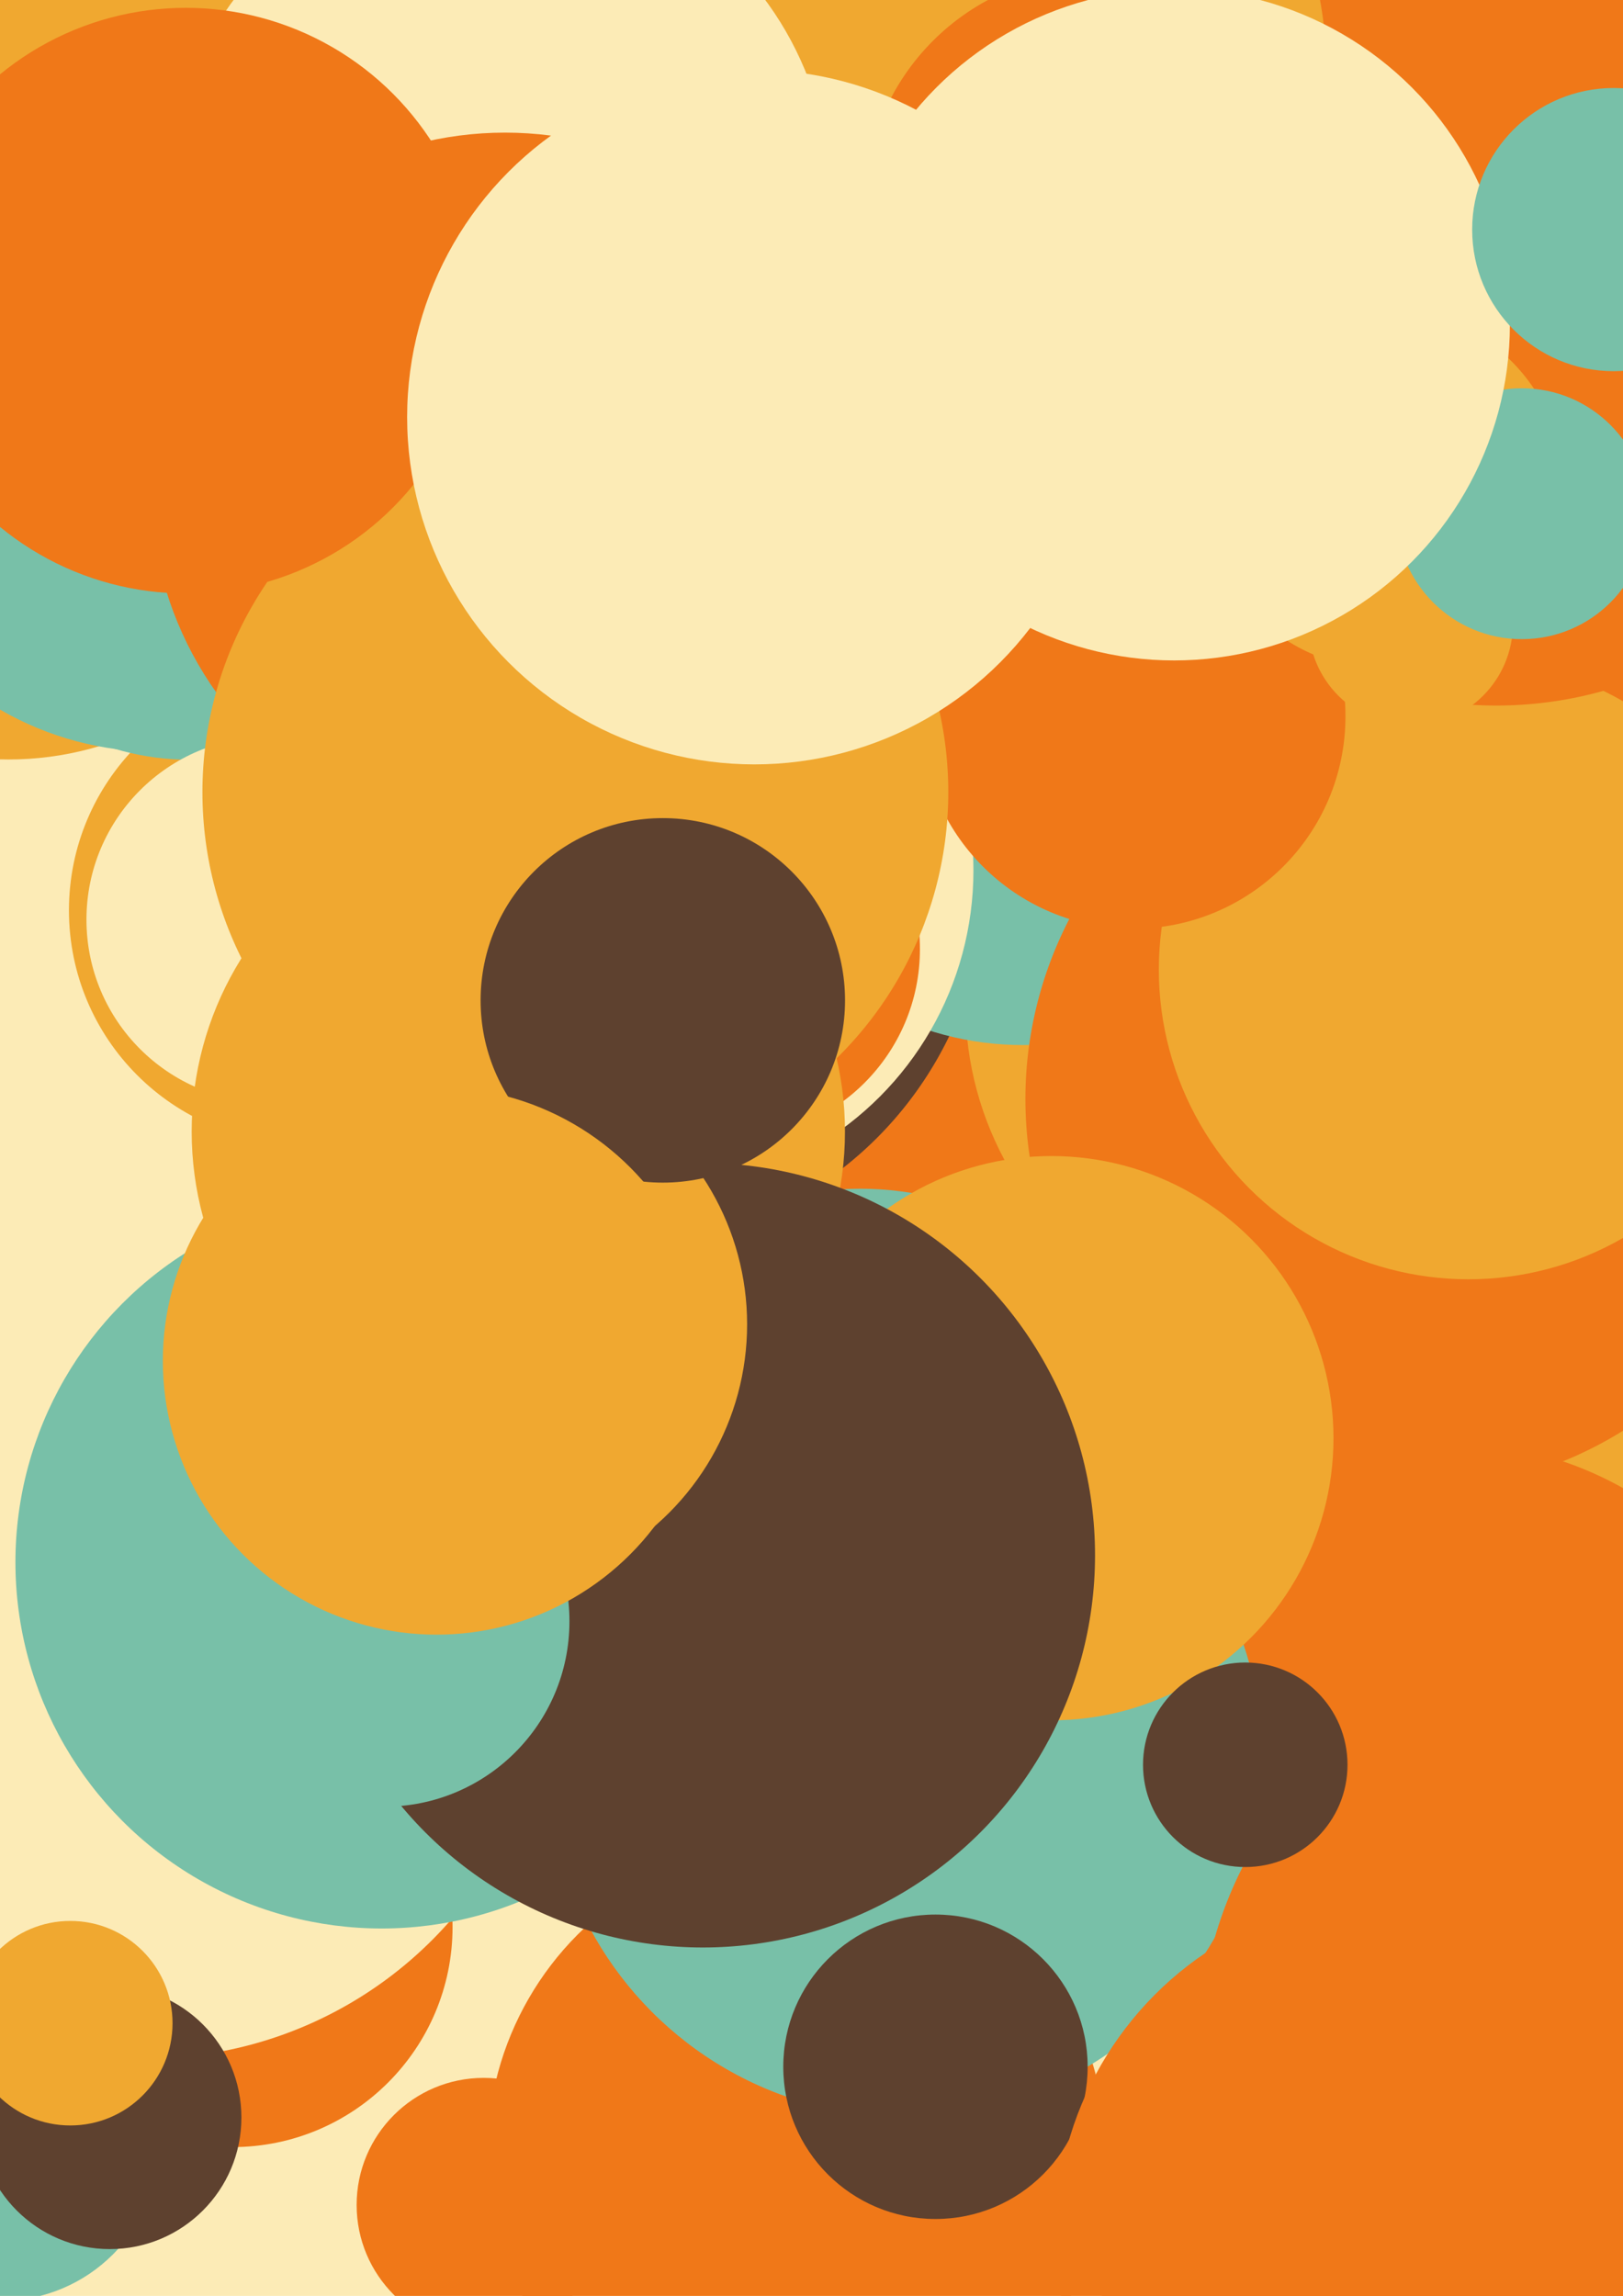 <?xml version="1.0" standalone="no"?><svg width="794" height="1123" viewBox="0 0 793.701 1122.52" version="1.1" id="sketcher_wrapper_sketcher_svg_1.695755031e+12" xmlns="http://www.w3.org/2000/svg" xmlns:inkscape="http://www.inkscape.org/namespaces/inkscape"><defs></defs><rect y="0" x="0" width="794" id="background-layer" height="1123" fill="white" data-count="2"/><rect y="0" x="0" width="794" id="sketcher.draw.rectangle_3" height="1123" fill-opacity="1" fill="#FCEBB6" data-count="4"/><circle r="175.016" id="sketcher.draw.circle_5" fill-opacity="1" fill="#FCEBB6" data-count="6" cy="754.527" cx="661.96"/><circle r="150.001" id="sketcher.draw.circle_7" fill-opacity="1" fill="#FCEBB6" data-count="8" cy="448.575" cx="51.801"/><circle r="77.511" id="sketcher.draw.circle_9" fill-opacity="1" fill="#78C0A8" data-count="10" cy="1047.417" cx="0.453"/><circle r="164.337" id="sketcher.draw.circle_11" fill-opacity="1" fill="#F07818" data-count="12" cy="407.395" cx="500.842"/><circle r="127.998" id="sketcher.draw.circle_13" fill-opacity="1" fill="#78C0A8" data-count="14" cy="924.075" cx="741.573"/><circle r="162.673" id="sketcher.draw.circle_15" fill-opacity="1" fill="#F07818" data-count="16" cy="568.704" cx="351.535"/><circle r="175.576" id="sketcher.draw.circle_17" fill-opacity="1" fill="#5E412F" data-count="18" cy="885.608" cx="28.24"/><circle r="50" id="sketcher.draw.circle_19" fill-opacity="1" fill="#FCEBB6" data-count="20" cy="177.426" cx="223.823"/><circle r="50" id="sketcher.draw.circle_21" fill-opacity="1" fill="#F07818" data-count="22" cy="192.02" cx="721.279"/><circle r="160.573" id="sketcher.draw.circle_23" fill-opacity="1" fill="#F0A830" data-count="24" cy="491.165" cx="632.704"/><circle r="76.56" id="sketcher.draw.circle_25" fill-opacity="1" fill="#F0A830" data-count="26" cy="551.463" cx="297.377"/><circle r="50" id="sketcher.draw.circle_27" fill-opacity="1" fill="#5E412F" data-count="28" cy="520.662" cx="148.925"/><circle r="150.056" id="sketcher.draw.circle_29" fill-opacity="1" fill="#FCEBB6" data-count="30" cy="560.87" cx="20.177"/><circle r="193.542" id="sketcher.draw.circle_31" fill-opacity="1" fill="#FCEBB6" data-count="32" cy="683.449" cx="27.67"/><circle r="113.999" id="sketcher.draw.circle_33" fill-opacity="1" fill="#F0A830" data-count="34" cy="445.072" cx="147.718"/><circle r="50" id="sketcher.draw.circle_35" fill-opacity="1" fill="#F07818" data-count="36" cy="201.287" cx="161.31"/><circle r="126.795" id="sketcher.draw.circle_37" fill-opacity="1" fill="#78C0A8" data-count="38" cy="244.635" cx="92.512"/><circle r="182.786" id="sketcher.draw.circle_39" fill-opacity="1" fill="#5E412F" data-count="40" cy="427.087" cx="299.625"/><circle r="150.135" id="sketcher.draw.circle_41" fill-opacity="1" fill="#78C0A8" data-count="42" cy="360.814" cx="500.15"/><circle r="50" id="sketcher.draw.circle_43" fill-opacity="1" fill="#F07818" data-count="44" cy="402.068" cx="247.749"/><circle r="104.128" id="sketcher.draw.circle_45" fill-opacity="1" fill="#FCEBB6" data-count="46" cy="262.664" cx="129.252"/><circle r="128.242" id="sketcher.draw.circle_47" fill-opacity="1" fill="#78C0A8" data-count="48" cy="991.121" cx="594.476"/><circle r="163.912" id="sketcher.draw.circle_49" fill-opacity="1" fill="#FCEBB6" data-count="50" cy="54.649" cx="392.698"/><circle r="50" id="sketcher.draw.circle_51" fill-opacity="1" fill="#78C0A8" data-count="52" cy="420.182" cx="488.697"/><circle r="197.609" id="sketcher.draw.circle_53" fill-opacity="1" fill="#5E412F" data-count="54" cy="1069.318" cx="735.314"/><circle r="50" id="sketcher.draw.circle_55" fill-opacity="1" fill="#FCEBB6" data-count="56" cy="215.028" cx="505.454"/><circle r="50" id="sketcher.draw.circle_57" fill-opacity="1" fill="#78C0A8" data-count="58" cy="721.437" cx="142.296"/><circle r="156.614" id="sketcher.draw.circle_59" fill-opacity="1" fill="#FCEBB6" data-count="60" cy="425.525" cx="319.43"/><circle r="50" id="sketcher.draw.circle_61" fill-opacity="1" fill="#F0A830" data-count="62" cy="1031.469" cx="310.325"/><circle r="50" id="sketcher.draw.circle_63" fill-opacity="1" fill="#F0A830" data-count="64" cy="239.531" cx="559.29"/><circle r="171.799" id="sketcher.draw.circle_65" fill-opacity="1" fill="#F0A830" data-count="66" cy="831.082" cx="780.157"/><circle r="112.927" id="sketcher.draw.circle_67" fill-opacity="1" fill="#FCEBB6" data-count="68" cy="128.741" cx="176.473"/><circle r="64.659" id="sketcher.draw.circle_69" fill-opacity="1" fill="#5E412F" data-count="70" cy="23.747" cx="30.667"/><circle r="163.603" id="sketcher.draw.circle_71" fill-opacity="1" fill="#78C0A8" data-count="72" cy="6.455" cx="513.586"/><circle r="153.438" id="sketcher.draw.circle_73" fill-opacity="1" fill="#FCEBB6" data-count="74" cy="1033.013" cx="495.96"/><circle r="89.43" id="sketcher.draw.circle_75" fill-opacity="1" fill="#FCEBB6" data-count="76" cy="449.62" cx="131.708"/><circle r="77.165" id="sketcher.draw.circle_77" fill-opacity="1" fill="#F07818" data-count="78" cy="327.627" cx="277.987"/><circle r="191.139" id="sketcher.draw.circle_79" fill-opacity="1" fill="#F07818" data-count="80" cy="537.309" cx="692.602"/><circle r="92.507" id="sketcher.draw.circle_81" fill-opacity="1" fill="#F07818" data-count="82" cy="464.003" cx="357.371"/><circle r="107.692" id="sketcher.draw.circle_83" fill-opacity="1" fill="#F07818" data-count="84" cy="942.084" cx="113.625"/><circle r="197.596" id="sketcher.draw.circle_85" fill-opacity="1" fill="#FCEBB6" data-count="86" cy="808.835" cx="71.585"/><circle r="62.674" id="sketcher.draw.circle_87" fill-opacity="1" fill="#78C0A8" data-count="88" cy="358.321" cx="686.633"/><circle r="64.346" id="sketcher.draw.circle_89" fill-opacity="1" fill="#5E412F" data-count="90" cy="1035.299" cx="53.709"/><circle r="53.863" id="sketcher.draw.circle_91" fill-opacity="1" fill="#F07818" data-count="92" cy="283.032" cx="520.834"/><circle r="50" id="sketcher.draw.circle_93" fill-opacity="1" fill="#F0A830" data-count="94" cy="989.198" cx="34.375"/><circle r="154.614" id="sketcher.draw.circle_95" fill-opacity="1" fill="#5E412F" data-count="96" cy="61.435" cx="343.672"/><circle r="179.103" id="sketcher.draw.circle_97" fill-opacity="1" fill="#78C0A8" data-count="98" cy="763.791" cx="186.651"/><circle r="111.245" id="sketcher.draw.circle_99" fill-opacity="1" fill="#78C0A8" data-count="100" cy="143.889" cx="339.937"/><circle r="88.797" id="sketcher.draw.circle_101" fill-opacity="1" fill="#5E412F" data-count="102" cy="748.548" cx="474.043"/><circle r="179.928" id="sketcher.draw.circle_103" fill-opacity="1" fill="#F07818" data-count="104" cy="769.924" cx="433.375"/><circle r="175.817" id="sketcher.draw.circle_105" fill-opacity="1" fill="#F07818" data-count="106" cy="880.964" cx="707.808"/><circle r="73.629" id="sketcher.draw.circle_107" fill-opacity="1" fill="#F0A830" data-count="108" cy="225.693" cx="135.759"/><circle r="180.865" id="sketcher.draw.circle_109" fill-opacity="1" fill="#F07818" data-count="110" cy="260.493" cx="740.155"/><circle r="68.428" id="sketcher.draw.circle_111" fill-opacity="1" fill="#F07818" data-count="112" cy="1072.449" cx="585.507"/><circle r="151.423" id="sketcher.draw.circle_113" fill-opacity="1" fill="#F0A830" data-count="114" cy="474.048" cx="718.129"/><circle r="121.403" id="sketcher.draw.circle_115" fill-opacity="1" fill="#78C0A8" data-count="116" cy="174.019" cx="165.875"/><circle r="103.86" id="sketcher.draw.circle_117" fill-opacity="1" fill="#F07818" data-count="118" cy="350.209" cx="554.114"/><circle r="62.125" id="sketcher.draw.circle_119" fill-opacity="1" fill="#F07818" data-count="120" cy="1078.062" cx="236.531"/><circle r="194.232" id="sketcher.draw.circle_121" fill-opacity="1" fill="#F07818" data-count="122" cy="150.721" cx="731.739"/><circle r="181.016" id="sketcher.draw.circle_123" fill-opacity="1" fill="#F0A830" data-count="124" cy="32.771" cx="467.508"/><circle r="121.863" id="sketcher.draw.circle_125" fill-opacity="1" fill="#5E412F" data-count="126" cy="672.812" cx="224.931"/><circle r="102.737" id="sketcher.draw.circle_127" fill-opacity="1" fill="#5E412F" data-count="128" cy="737.288" cx="517.737"/><circle r="151.241" id="sketcher.draw.circle_129" fill-opacity="1" fill="#F07818" data-count="130" cy="1052.683" cx="389.563"/><circle r="131.354" id="sketcher.draw.circle_131" fill-opacity="1" fill="#FCEBB6" data-count="132" cy="354.087" cx="241.756"/><circle r="130.963" id="sketcher.draw.circle_133" fill-opacity="1" fill="#F0A830" data-count="134" cy="92.834" cx="4.999"/><circle r="154.587" id="sketcher.draw.circle_135" fill-opacity="1" fill="#F0A830" data-count="136" cy="216.732" cx="4.137"/><circle r="113.961" id="sketcher.draw.circle_137" fill-opacity="1" fill="#F07818" data-count="138" cy="100.522" cx="536.818"/><circle r="50" id="sketcher.draw.circle_139" fill-opacity="1" fill="#F07818" data-count="140" cy="320.973" cx="482.649"/><circle r="181.989" id="sketcher.draw.circle_141" fill-opacity="1" fill="#F07818" data-count="142" cy="1109.162" cx="747.325"/><circle r="193.91" id="sketcher.draw.circle_143" fill-opacity="1" fill="#F0A830" data-count="144" cy="70.765" cx="63.456"/><circle r="161.758" id="sketcher.draw.circle_145" fill-opacity="1" fill="#FCEBB6" data-count="146" cy="96.198" cx="244.234"/><circle r="150.406" id="sketcher.draw.circle_147" fill-opacity="1" fill="#F0A830" data-count="148" cy="208.907" cx="375.982"/><circle r="152.506" id="sketcher.draw.circle_149" fill-opacity="1" fill="#78C0A8" data-count="150" cy="733.699" cx="420.779"/><circle r="153.733" id="sketcher.draw.circle_151" fill-opacity="1" fill="#78C0A8" data-count="152" cy="213.847" cx="76.973"/><circle r="159.741" id="sketcher.draw.circle_153" fill-opacity="1" fill="#F0A830" data-count="154" cy="553.261" cx="253.478"/><circle r="50" id="sketcher.draw.circle_155" fill-opacity="1" fill="#78C0A8" data-count="156" cy="70.984" cx="85.502"/><circle r="173.284" id="sketcher.draw.circle_157" fill-opacity="1" fill="#F07818" data-count="158" cy="238.1" cx="246.972"/><circle r="174.84" id="sketcher.draw.circle_159" fill-opacity="1" fill="#78C0A8" data-count="160" cy="860.146" cx="442.531"/><circle r="50" id="sketcher.draw.circle_161" fill-opacity="1" fill="#F0A830" data-count="162" cy="1059.441" cx="587.531"/><circle r="182.377" id="sketcher.draw.circle_163" fill-opacity="1" fill="#F0A830" data-count="164" cy="387.273" cx="281.373"/><circle r="50" id="sketcher.draw.circle_165" fill-opacity="1" fill="#F0A830" data-count="166" cy="304.823" cx="689.89"/><circle r="137.954" id="sketcher.draw.circle_167" fill-opacity="1" fill="#F0A830" data-count="168" cy="703.163" cx="514.167"/><circle r="88.136" id="sketcher.draw.circle_169" fill-opacity="1" fill="#F0A830" data-count="170" cy="238.874" cx="676.799"/><circle r="191.788" id="sketcher.draw.circle_171" fill-opacity="1" fill="#5E412F" data-count="172" cy="760.395" cx="343.722"/><circle r="50" id="sketcher.draw.circle_173" fill-opacity="1" fill="#F07818" data-count="174" cy="238.683" cx="538.755"/><circle r="61.338" id="sketcher.draw.circle_175" fill-opacity="1" fill="#78C0A8" data-count="176" cy="251.146" cx="744.207"/><circle r="164.198" id="sketcher.draw.circle_177" fill-opacity="1" fill="#FCEBB6" data-count="178" cy="158.694" cx="574.188"/><circle r="81.476" id="sketcher.draw.circle_179" fill-opacity="1" fill="#F0A830" data-count="180" cy="464.236" cx="761.702"/><circle r="130.361" id="sketcher.draw.circle_181" fill-opacity="1" fill="#F0A830" data-count="182" cy="647.492" cx="235.001"/><circle r="74.425" id="sketcher.draw.circle_183" fill-opacity="1" fill="#5E412F" data-count="184" cy="1010.505" cx="457.472"/><circle r="143.168" id="sketcher.draw.circle_185" fill-opacity="1" fill="#F07818" data-count="186" cy="146.968" cx="90.867"/><circle r="196.439" id="sketcher.draw.circle_187" fill-opacity="1" fill="#F07818" data-count="188" cy="1001.808" cx="782.82"/><circle r="89.112" id="sketcher.draw.circle_189" fill-opacity="1" fill="#5E412F" data-count="190" cy="489.096" cx="324.139"/><circle r="69.232" id="sketcher.draw.circle_191" fill-opacity="1" fill="#78C0A8" data-count="192" cy="112.23" cx="789.169"/><circle r="50" id="sketcher.draw.circle_193" fill-opacity="1" fill="#5E412F" data-count="194" cy="862.845" cx="608.975"/><circle r="169.807" id="sketcher.draw.circle_195" fill-opacity="1" fill="#FCEBB6" data-count="196" cy="203.906" cx="368.906"/><circle r="90.648" id="sketcher.draw.circle_197" fill-opacity="1" fill="#78C0A8" data-count="198" cy="792.693" cx="187.83"/><circle r="166.31" id="sketcher.draw.circle_199" fill-opacity="1" fill="#F07818" data-count="200" cy="1092.724" cx="682.492"/><circle r="50" id="sketcher.draw.circle_201" fill-opacity="1" fill="#78C0A8" data-count="202" cy="643.271" cx="135.131"/><circle r="133.853" id="sketcher.draw.circle_203" fill-opacity="1" fill="#F0A830" data-count="204" cy="665.376" cx="213.481"/></svg>